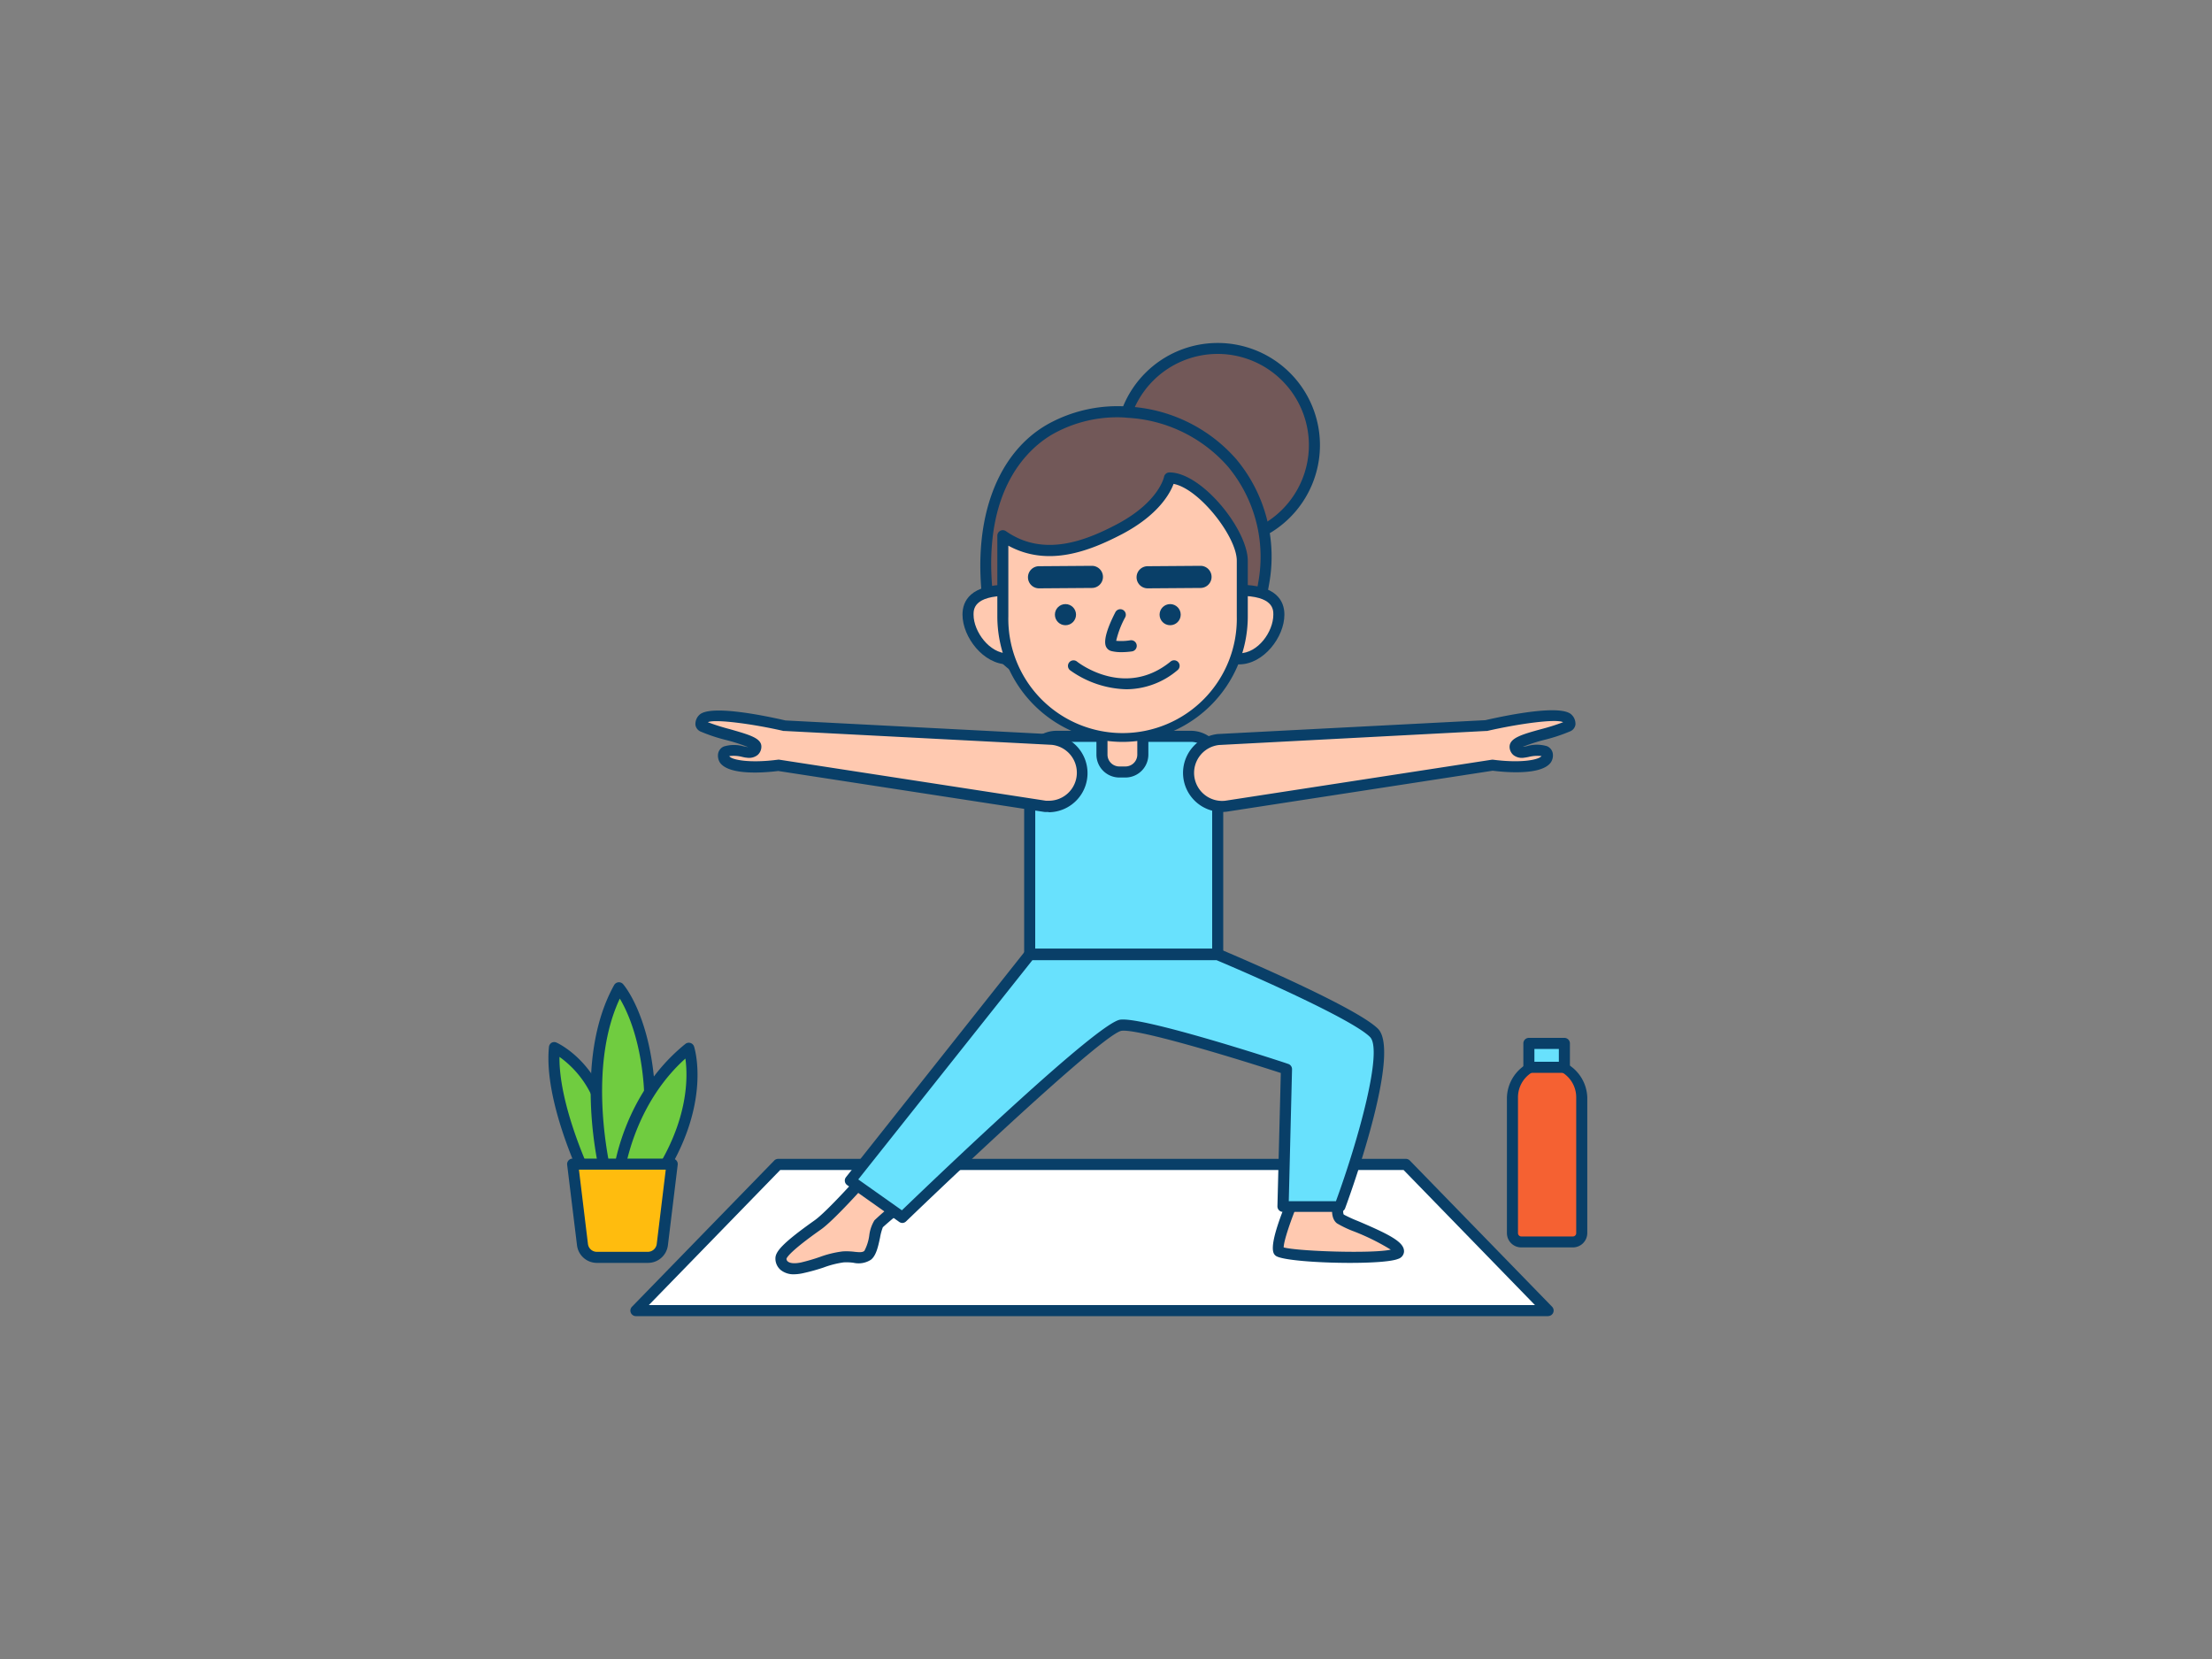 <svg xmlns="http://www.w3.org/2000/svg" viewBox="0 0 400 300"><rect x="0" y="0" width="400" height="300" fill="#808080" stroke="none"/><g id="_96_yoga_outline" data-name="#96_yoga_outline"><polygon points="140.67 210.56 254.23 210.56 279.94 236.99 114.96 236.99 140.67 210.56" fill="#fff"/><path d="M279.94,238H115a1,1,0,0,1-.72-1.7L140,209.87a1,1,0,0,1,.72-.31H254.23a1,1,0,0,1,.72.31l25.71,26.42a1,1,0,0,1-.72,1.7Zm-162.61-2H277.57l-23.76-24.43H141.09Z" fill="#093f68"/><path d="M234.2,216.16s-3.95,9.19-2.88,10.15,21.47,1.82,21.57,0-9.36-5-10.5-5.88,0-4.27,0-4.27Z" fill="#ffc9b0"/><path d="M244.12,228.37c-5.87,0-12.56-.5-13.47-1.32-.44-.39-1.6-1.44,2.64-11.29a1,1,0,0,1,.91-.6h8.19a1,1,0,0,1,.81.41,1,1,0,0,1,.14.9c-.42,1.3-.59,2.87-.33,3.17a25.8,25.8,0,0,0,2.68,1.22c5.86,2.5,8.3,3.82,8.2,5.51a1.48,1.48,0,0,1-1.08,1.28C251.59,228.15,248,228.37,244.12,228.37Zm-12-2.8c2.53.7,16,1.16,19.38.41a41.12,41.12,0,0,0-6.61-3.28,19.52,19.52,0,0,1-3.11-1.47c-1.12-.84-1-2.71-.7-4.07h-6.22C233.46,220.52,232.14,224.36,232.13,225.57Zm0,.23h0Z" fill="#093f68"/><path d="M156.54,212.74s-6.23,7-8.65,8.76-6.66,4.77-6.66,6.06,1.14,2.28,3.85,1.71,5.41-1.86,7.4-2,3.28.57,4.42-.28,1.28-4.85,2-5.7,5.09-4.16,5.09-4.16l-5.23-5.82Z" fill="#ffc9b0"/><path d="M143.66,230.43a3.72,3.72,0,0,1-2.44-.74,2.69,2.69,0,0,1-1-2.13c0-1.19,1.16-2.69,7.08-6.88,2.3-1.62,8.42-8.53,8.48-8.6a1.68,1.68,0,0,1,.21-.18l2.21-1.43a1,1,0,0,1,1.29.18l5.23,5.81a1,1,0,0,1,.25.76,1,1,0,0,1-.39.7,60.87,60.87,0,0,0-4.93,4,9.89,9.89,0,0,0-.51,1.88c-.34,1.61-.7,3.26-1.65,4a4.11,4.11,0,0,1-3.15.55,9.44,9.44,0,0,0-1.79-.07,17.16,17.16,0,0,0-3.66.94,35.11,35.11,0,0,1-3.62,1A7.84,7.84,0,0,1,143.66,230.43ZM157.2,213.5c-.81.92-6.38,7.16-8.73,8.82-5.37,3.78-6.16,5-6.25,5.3a.63.63,0,0,0,.26.51c.19.16.81.49,2.39.16a34.74,34.74,0,0,0,3.41-1,18.49,18.49,0,0,1,4.13-1,12,12,0,0,1,2.15.08c.9.09,1.36.12,1.74-.16a8.31,8.31,0,0,0,.89-2.79,6.79,6.79,0,0,1,.94-2.75,45.36,45.36,0,0,1,4.38-3.66l-3.93-4.37Z" fill="#093f68"/><path d="M191.06,133.16h24.28A4.85,4.85,0,0,1,220.2,138v34.55a0,0,0,0,1,0,0h-34a0,0,0,0,1,0,0V138A4.85,4.85,0,0,1,191.06,133.16Z" fill="#68e1fd"/><path d="M220.2,173.56h-34a1,1,0,0,1-1-1V138a5.86,5.86,0,0,1,5.85-5.85h24.29A5.86,5.86,0,0,1,221.2,138v34.55A1,1,0,0,1,220.2,173.56Zm-33-2h32V138a3.86,3.86,0,0,0-3.85-3.85H191.06a3.86,3.86,0,0,0-3.85,3.85Z" fill="#093f68"/><circle cx="220.2" cy="80.5" r="17.49" fill="#725858"/><path d="M220.2,99A18.49,18.49,0,1,1,238.69,80.5,18.51,18.51,0,0,1,220.2,99Zm0-35A16.49,16.49,0,1,0,236.69,80.5,16.51,16.51,0,0,0,220.2,64Z" fill="#093f68"/><path d="M203.89,74.52a25.14,25.14,0,0,0-13.77,3c-10.74,6-12.79,19.55-11.49,30.69.29,2.48.16,6,1.22,8.26,1.87,4,7.63,6.67,11.51,8.14,8,3,17.39,3.16,24.82-1.09,13.88-7.95,16.82-27.74,6.58-39.79A27.13,27.13,0,0,0,203.89,74.52Z" fill="#725858"/><path d="M203.07,127.77A34.16,34.16,0,0,1,191,125.52c-6.46-2.45-10.52-5.36-12.06-8.65a18.39,18.39,0,0,1-1.13-6.38c-.05-.78-.1-1.52-.18-2.2-1.71-14.71,2.77-26.55,12-31.67A26,26,0,0,1,204,73.52h0a28,28,0,0,1,19.57,9.53,27.49,27.49,0,0,1,5.91,22.65,26.54,26.54,0,0,1-12.75,18.65A27.29,27.29,0,0,1,203.07,127.77Zm-.88-52.31a23.84,23.84,0,0,0-11.58,2.91c-4.09,2.26-13.33,9.68-11,29.69.08.71.13,1.49.18,2.31a17.35,17.35,0,0,0,.95,5.65c1.31,2.8,5,5.37,11,7.63,8.36,3.17,17.32,2.78,24-1a24.53,24.53,0,0,0,11.78-17.26,25.49,25.49,0,0,0-5.46-21,26,26,0,0,0-18.17-8.84h0C203.28,75.48,202.73,75.46,202.19,75.46Z" fill="#093f68"/><path d="M202.41,132.19h1.11a3.14,3.14,0,0,1,3.14,3.14v4.27a0,0,0,0,1,0,0h-7.39a0,0,0,0,1,0,0v-4.27A3.14,3.14,0,0,1,202.41,132.19Z" transform="translate(405.93 271.79) rotate(-180)" fill="#ffc9b0"/><path d="M203.52,140.6h-1.11a4.15,4.15,0,0,1-4.14-4.14v-4.27a1,1,0,0,1,1-1h7.39a1,1,0,0,1,1,1v4.27A4.15,4.15,0,0,1,203.52,140.6Zm-3.25-7.41v3.27a2.14,2.14,0,0,0,2.14,2.14h1.11a2.14,2.14,0,0,0,2.14-2.14v-3.27Z" fill="#093f68"/><path d="M216.9,112.94c0,3.43,3.22,6.2,7.18,6.2s7.18-4.57,7.18-8-3.21-4.41-7.18-4.41S216.9,109.51,216.9,112.94Z" fill="#ffc9b0"/><path d="M224.08,120.14c-4.51,0-8.18-3.23-8.18-7.2s3.67-7.2,8.18-7.2c6.76,0,8.18,2.94,8.18,5.41C232.26,115.2,228.49,120.14,224.08,120.14Zm0-12.4c-3.41,0-6.18,2.33-6.18,5.2s2.77,5.2,6.18,5.2,6.18-3.91,6.18-7C230.26,110.21,230.26,107.74,224.08,107.74Z" fill="#093f68"/><path d="M175.05,111.15c0,3.42,3.22,8,7.18,8s7.18-2.77,7.18-6.2-3.21-6.2-7.18-6.2S175.05,107.72,175.05,111.15Z" fill="#ffc9b0"/><path d="M182.23,120.14c-4.4,0-8.18-4.94-8.18-9,0-2.47,1.42-5.41,8.18-5.41,4.51,0,8.18,3.23,8.18,7.2S186.74,120.14,182.23,120.14Zm0-12.4c-6.18,0-6.18,2.47-6.18,3.41,0,3.08,2.91,7,6.18,7s6.18-2.33,6.18-5.2S185.64,107.74,182.23,107.74Z" fill="#093f68"/><path d="M203,133.16h0a21.68,21.68,0,0,0,21.65-21.71V101.39c0-5.21-8-15-13.15-15,0,0-.85,4.94-9,9.25-5.72,3-13.79,6.3-21.13,1.19v14.58A21.69,21.69,0,0,0,203,133.16Z" fill="#ffc9b0"/><path d="M203,134.16h0a22.71,22.71,0,0,1-22.65-22.71V96.87a1,1,0,0,1,.54-.89,1,1,0,0,1,1,.06c6.77,4.73,14.29,1.82,20.09-1.24,7.56-4,8.5-8.5,8.51-8.55a1,1,0,0,1,1-.82c5.83,0,14.15,10.33,14.15,16v10.06A22.71,22.71,0,0,1,203,134.16Zm-20.66-35.5v12.79a20.66,20.66,0,1,0,41.31,0V101.39c0-4.33-6.77-13-11.43-13.89-.64,1.73-2.75,5.62-9.28,9.07C197,99.67,189.51,102.6,182.31,98.66Z" fill="#093f68"/><path d="M187.89,106.39a2,2,0,0,1,0-4l9.56-.07h0a2,2,0,0,1,0,4l-9.56.07Z" fill="#093f68"/><path d="M207.53,106.39a2,2,0,0,1,0-4l9.56-.07h0a2,2,0,0,1,0,4l-9.56.07Z" fill="#093f68"/><path d="M202.73,117.93a7.17,7.17,0,0,1-1.73-.19,1.44,1.44,0,0,1-1-.82c-.62-1.38.81-4.5,1.71-6.24a1,1,0,0,1,1.77.93,16.81,16.81,0,0,0-1.64,4.27,10.08,10.08,0,0,0,2.53-.09,1,1,0,0,1,.35,2A13.21,13.21,0,0,1,202.73,117.93Zm-.87-1.79h0Z" fill="#093f68"/><ellipse cx="192.67" cy="111.15" rx="1.91" ry="1.91" fill="#093f68"/><ellipse cx="211.6" cy="111.15" rx="1.91" ry="1.91" fill="#093f68"/><path d="M203.66,124.64a18.22,18.22,0,0,1-10.16-3.44,1,1,0,0,1,1.25-1.57c.35.28,8.7,6.7,16.93,0a1,1,0,0,1,1.41.14,1,1,0,0,1-.15,1.41A14.39,14.39,0,0,1,203.66,124.64Z" fill="#093f68"/><path d="M186.21,172.56l-32.44,40.93,9.43,6.66s35.46-34.2,39.51-34.77,29.94,7.91,29.94,7.91L232,218.15h10.26s10.16-27.42,6.17-31.41-28.26-14.18-28.26-14.18Z" fill="#68e1fd"/><path d="M163.2,221.15a1,1,0,0,1-.58-.18l-9.43-6.67a1,1,0,0,1-.21-1.43l32.44-40.93a1,1,0,0,1,.79-.38h34a1,1,0,0,1,.39.08c1,.42,24.49,10.31,28.58,14.39s-4.21,27.79-5.94,32.47a1,1,0,0,1-.94.65H232a1,1,0,0,1-1-1l.61-24.12c-10.35-3.36-26-8-28.79-7.63s-25.41,21.42-39,34.49A1,1,0,0,1,163.2,221.15Zm-8-7.87,7.89,5.58c7.13-6.86,35.43-33.9,39.47-34.47s27.72,7.08,30.39,8a1,1,0,0,1,.69,1l-.59,23.83h8.53c4.07-11.13,8.55-27.31,6.16-29.7-3-3-19.36-10.36-27.75-13.89H186.69Z" fill="#093f68"/><path d="M190.29,133.72l-48.38-2.51s-13-3-14.74-1.28c-.22.22-.82,1-.06,1.39,2.82,1.38,9.53,2.34,9.49,3.7,0,.73-.57,1.11-1.53,1-.79-.09-2.67-.66-3.77-.16-.77.35-.41,1.26-.29,1.42,1,1.39,5.23,1.68,9.72,1.09L189,145.8l.66,0a6.07,6.07,0,0,0,.64-12.11Z" fill="#ffc9b0"/><path d="M189.65,146.83a6.62,6.62,0,0,1-.77,0l-48.16-7.41c-2.23.28-8.86.89-10.54-1.53a2.33,2.33,0,0,1-.29-1.76,1.75,1.75,0,0,1,1-1.14,6.29,6.29,0,0,1,3.67,0c.25,0,.46.09.62.1h.08a31.84,31.84,0,0,0-3.88-1.25,30.9,30.9,0,0,1-4.71-1.56,1.58,1.58,0,0,1-.91-1.17,2.27,2.27,0,0,1,.7-1.83c1.89-1.88,11.46.05,15.58,1l48.3,2.5h0a7.07,7.07,0,0,1-.74,14.1Zm-48.92-9.46h.15l48.26,7.43.51,0a5.07,5.07,0,0,0,.56-10.11l-48.36-2.51-.17,0C136,130.87,129.2,130,128,130.6a38.51,38.51,0,0,0,4,1.26c3.44,1,5.72,1.59,5.68,3.19a2,2,0,0,1-.66,1.46,2.49,2.49,0,0,1-2,.5c-.2,0-.47-.07-.77-.13a6.33,6.33,0,0,0-2.35-.16.17.17,0,0,1,0,.05c.43.61,3.54,1.29,8.74.61Z" fill="#093f68"/><path d="M220.32,133.72l48.38-2.51s13-3,14.74-1.28c.22.22.82,1,.06,1.39-2.82,1.38-9.53,2.34-9.49,3.7,0,.73.57,1.11,1.53,1,.79-.09,2.67-.66,3.77-.16.77.35.41,1.26.29,1.42-1,1.39-5.23,1.68-9.72,1.09l-48.26,7.43-.66,0a6.07,6.07,0,0,1-.64-12.11Z" fill="#ffc9b0"/><path d="M221,146.83a7.07,7.07,0,0,1-.75-14.1h.06l48.29-2.5c4.13-.95,13.7-2.88,15.58-1a2.29,2.29,0,0,1,.71,1.83,1.58,1.58,0,0,1-.91,1.17,30.9,30.9,0,0,1-4.71,1.56,31.84,31.84,0,0,0-3.88,1.25h.08c.16,0,.37-.06.61-.1a6.32,6.32,0,0,1,3.68,0,1.75,1.75,0,0,1,1,1.14,2.28,2.28,0,0,1-.3,1.76c-1.67,2.42-8.3,1.81-10.53,1.53l-48.12,7.41A7.83,7.83,0,0,1,221,146.83Zm-.56-12.11a5.07,5.07,0,0,0,1.12,10.08l48.21-7.42H270c5.17.67,8.27,0,8.76-.66a6.55,6.55,0,0,0-2.35.16c-.3.06-.57.11-.77.13a2.49,2.49,0,0,1-2-.5,2,2,0,0,1-.66-1.46c0-1.6,2.24-2.24,5.68-3.19a38.76,38.76,0,0,0,4-1.26c-1.2-.66-8,.26-13.74,1.58l-.17,0ZM275,135s0,0,0,0Z" fill="#093f68"/><path d="M106.31,213.4s-7-14.32-6-24c0,0,5.65,2.56,8.37,10.1,4.16,11.52,3.2,13.9,3.2,13.9Z" fill="#70cc40"/><path d="M111.83,214.41h-5.52a1,1,0,0,1-.9-.56c-.29-.59-7.14-14.69-6.14-24.53a1,1,0,0,1,.49-.77,1,1,0,0,1,.91,0c.25.11,6.07,2.82,8.9,10.67,4.08,11.31,3.37,14.16,3.19,14.61A1,1,0,0,1,111.83,214.41Zm-4.89-2h4c0-1.27-.41-4.71-3.25-12.56a17.93,17.93,0,0,0-6.52-8.73C101.08,199.21,105.77,209.87,106.94,212.4Z" fill="#093f68"/><path d="M109.65,212.71s-5.27-20.42,2.31-34.08c0,0,4.36,5,5.41,17.08a30.55,30.55,0,0,1-3.16,16.7Z" fill="#70cc40"/><path d="M109.65,213.71a1,1,0,0,1-1-.75c-.22-.85-5.28-21,2.4-34.82a1,1,0,0,1,.77-.51,1,1,0,0,1,.86.34c.19.21,4.59,5.38,5.65,17.65a31.31,31.31,0,0,1-3.28,17.29,1,1,0,0,1-.8.49l-4.57.31Zm2.43-33.13c-5.45,11.56-2.47,27.36-1.65,31.08l3.16-.21a30.44,30.44,0,0,0,2.78-15.65C115.66,187.57,113.36,182.71,112.08,180.58Z" fill="#093f68"/><path d="M111.93,212.07s1.63-13.63,12.65-22.52c0,0,3.24,10.15-5.86,23.72Z" fill="#70cc40"/><path d="M118.72,214.27h-.17l-6.8-1.21a1,1,0,0,1-.82-1.1c.07-.57,1.81-14.14,13-23.18a1,1,0,0,1,1.58.47c.14.44,3.29,10.77-6,24.59A1,1,0,0,1,118.72,214.27Zm-5.65-3,5.18.91c6.33-9.74,6.14-17.57,5.69-20.76C116,198.55,113.65,208.24,113.07,211.26Z" fill="#093f68"/><path d="M117.14,227.37h-9.2a2.63,2.63,0,0,1-2.61-2.31l-1.77-14.55h18l-1.77,14.55A2.63,2.63,0,0,1,117.14,227.37Z" fill="#ffbc0e"/><path d="M117.14,228.37h-9.2a3.62,3.62,0,0,1-3.6-3.19l-1.78-14.55a1,1,0,0,1,.25-.79,1,1,0,0,1,.75-.33h18a1,1,0,0,1,.75.33,1,1,0,0,1,.24.79l-1.77,14.55A3.63,3.63,0,0,1,117.14,228.37Zm-12.45-16.86,1.63,13.43a1.62,1.62,0,0,0,1.62,1.43h9.2a1.63,1.63,0,0,0,1.62-1.43l1.63-13.43Z" fill="#093f68"/><path d="M279.76,192.16h0a6.26,6.26,0,0,1,6.26,6.26V223a1.6,1.6,0,0,1-1.6,1.6H275.1a1.6,1.6,0,0,1-1.6-1.6V198.42a6.26,6.26,0,0,1,6.26-6.26Z" fill="#f56132"/><path d="M284.43,225.57H275.1a2.59,2.59,0,0,1-2.6-2.59V198.42a7.27,7.27,0,0,1,14.53,0V223A2.6,2.6,0,0,1,284.43,225.57Zm-4.67-32.41a5.27,5.27,0,0,0-5.26,5.26V223a.6.6,0,0,0,.6.59h9.33a.6.6,0,0,0,.6-.59V198.42A5.27,5.27,0,0,0,279.76,193.16Z" fill="#093f68"/><rect x="276.47" y="188.68" width="6.42" height="4.32" fill="#68e1fd"/><path d="M282.89,194h-6.42a1,1,0,0,1-1-1v-4.32a1,1,0,0,1,1-1h6.42a1,1,0,0,1,1,1V193A1,1,0,0,1,282.89,194Zm-5.42-2h4.42v-2.32h-4.42Z" fill="#093f68"/></g></svg>